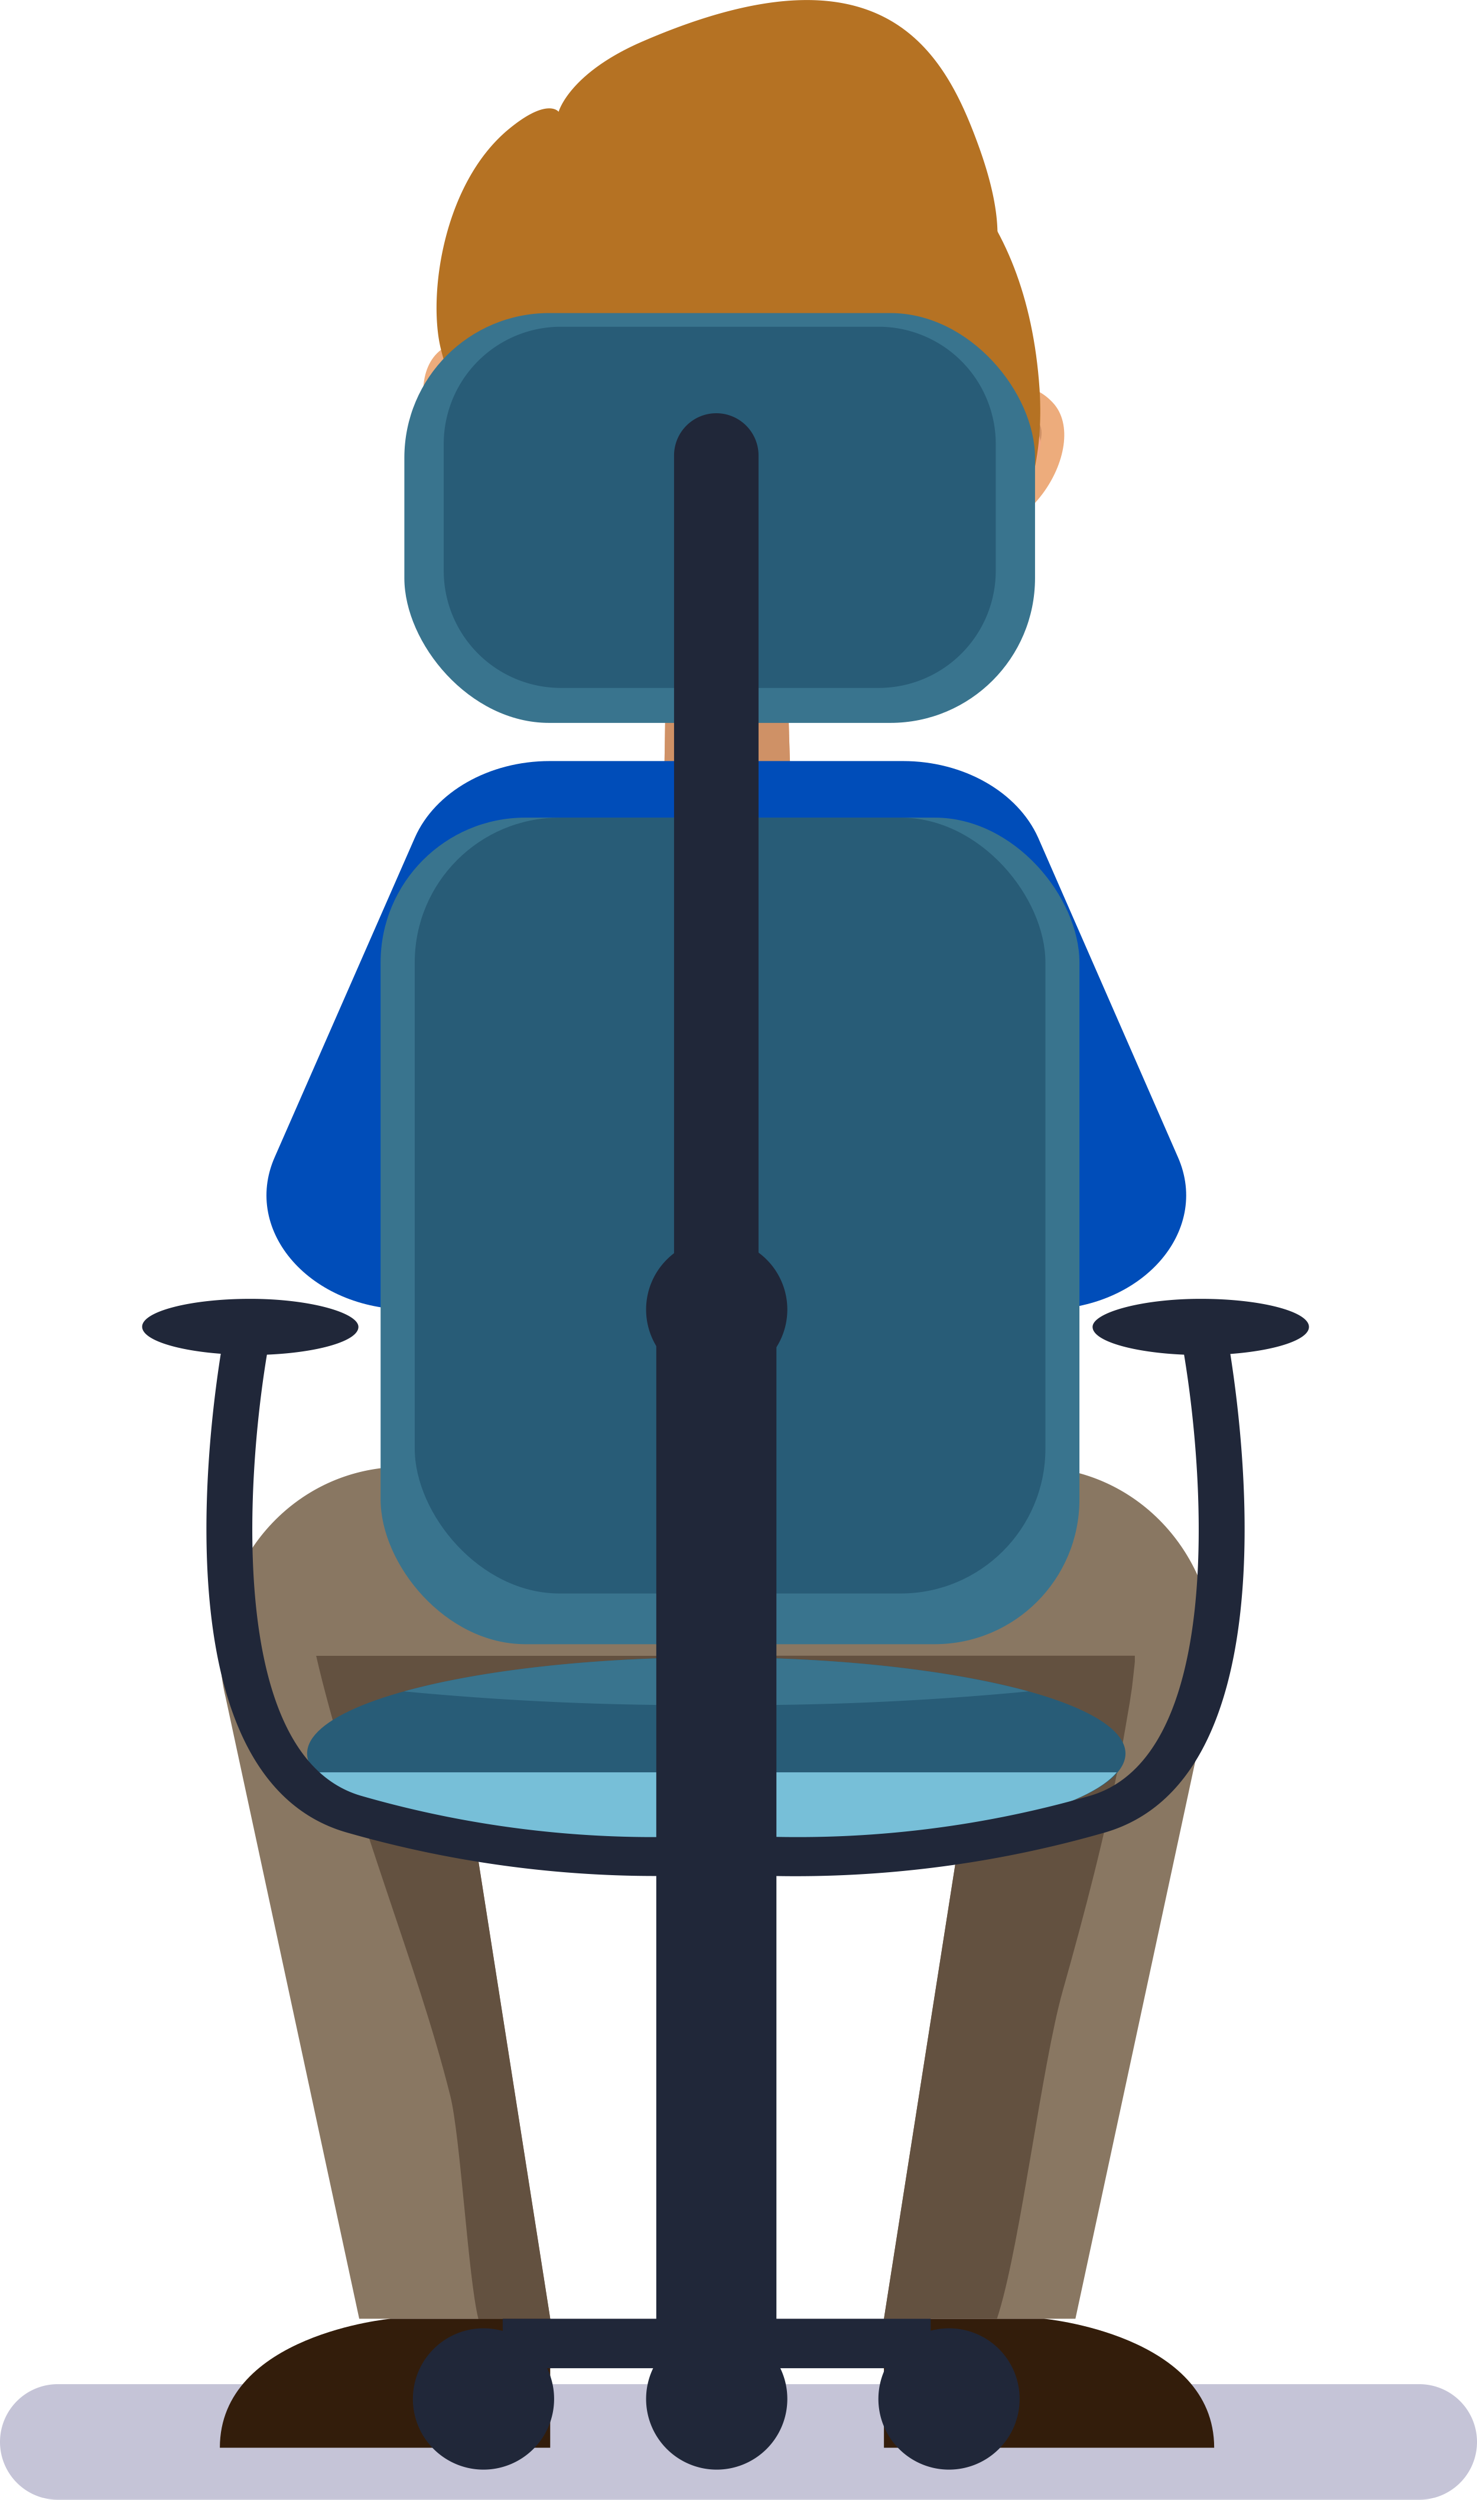 <svg xmlns="http://www.w3.org/2000/svg" viewBox="0 0 143.7 243.06">
    <defs>
        <style>.cls-1{isolation:isolate;}.cls-2{fill:#c5c4d7;}.cls-3{fill:#897762;}.cls-4{fill:#331d0b;}.cls-5{fill:#635140;}.cls-6{fill:#edac7c;}.cls-7{fill:#f7a588;}.cls-8{fill:#cf9166;}.cls-9{fill:#b57223;}.cls-10{fill:#004db9;}.cls-11{fill:#39748e;}.cls-12{fill:#285c77;}.cls-13{fill:#77bfd8;mix-blend-mode:multiply;}.cls-14{fill:#202739;}</style>
    </defs>
    <title>man in chair</title>
    <g class="cls-1">
        <g id="Layer_2" data-name="Layer 2">
            <g id="OBJECTS">
                <path class="cls-2" d="M138.08,243.06H5.62A5.62,5.62,0,0,1,0,237.44H0a5.62,5.62,0,0,1,5.62-5.62H138.08a5.62,5.62,0,0,1,5.62,5.62h0A5.62,5.62,0,0,1,138.08,243.06Z" />
                <path class="cls-3" d="M68.86,142.63h31.72a15,15,0,0,1,1.61.09c10.79,1.12,18,11.77,15.44,22.32l-13,60.42H86l9-57.31H68.86Z" />
                <path class="cls-4" d="M86,225.46h15.57S118.13,227,118.13,238H86Z" />
                <path class="cls-3" d="M70.67,142.63H39a14.89,14.89,0,0,0-1.61.09c-10.79,1.12-18,11.77-15.44,22.32l13,60.42H53.53l-9-57.31H70.67Z" />
                <path class="cls-5" d="M97,225.46c.06-.2.12-.41.19-.61,2.16-7.12,4.19-24.14,6.21-31.29,2.16-7.66,4.18-15.36,5.67-23.18.3-1.61.56-3.22.84-4.82.11-.73.18-1.21.22-1.45.1-.84.19-1.67.28-2.51,0-.21,0-.41,0-.61H68.86v7.16H95l-9,57.31Z" />
                <path class="cls-5" d="M70.67,161H30.76c.19.81.38,1.63.59,2.44,1.76,6.9,4,13.66,6.26,20.41,2.2,6.58,4.5,13.16,6.19,19.9,1,3.95,1.75,17.79,2.74,21.72h7l-9-57.31H70.67Z" />
                <g id="_Group_" data-name="&lt;Group&gt;">
                    <g id="_Group_2" data-name="&lt;Group&gt;">
                        <g id="_Group_3" data-name="&lt;Group&gt;">
                            <g id="_Group_4" data-name="&lt;Group&gt;">
                                <path id="_Path_" data-name="&lt;Path&gt;" class="cls-6" d="M51.43,36.86s-4-6.27-8.52-2.85.28,15.81,8.55,13.81Z" />
                                <path id="_Path_2" data-name="&lt;Path&gt;" class="cls-7" d="M51.44,41v5.64c-7,.57-10.05-9.44-6.74-10.47C47.39,35.35,50.26,39,51.44,41Z" />
                                <path id="_Path_3" data-name="&lt;Path&gt;" class="cls-8" d="M43.41,38.07a.67.67,0,0,1,0-.12l.14-.33a2.29,2.29,0,0,1,.71-.9,1.3,1.3,0,0,1,.31-.16l.17-.05h0s0,0,0,0h0l.12,0a.75.75,0,0,1,.2,0h.19l.21,0,.21,0a4.72,4.72,0,0,1,1.69.74c.27.18.53.39.79.6s.5.42.73.64c.47.44.89.87,1.25,1.25L51.44,41s0-.17-.17-.46a9.82,9.82,0,0,0-.59-1.15c-.14-.23-.29-.48-.47-.73s-.38-.51-.6-.77A8.38,8.38,0,0,0,48,36.45a5.1,5.1,0,0,0-1-.53,3.64,3.64,0,0,0-1.12-.25h-.28l-.28,0-.28,0a1.49,1.49,0,0,0-.25.07l-.11,0-.06,0-.07,0-.23.12a2.33,2.33,0,0,0-.37.31,1.82,1.82,0,0,0-.41.69,2.08,2.08,0,0,0-.12.57,2.5,2.5,0,0,0,0,.37Z" />
                            </g>
                            <g id="_Group_5" data-name="&lt;Group&gt;">
                                <path id="_Path_4" data-name="&lt;Path&gt;" class="cls-6" d="M93.55,40.49s5-5.49,8.88-1.34-3,15.52-10.79,12.14Z" />
                                <path id="_Path_5" data-name="&lt;Path&gt;" class="cls-7" d="M92.83,44.59l-1,5.55c6.83,1.77,11.52-7.58,8.43-9.16C97.78,39.7,94.33,42.84,92.83,44.59Z" />
                                <path id="_Path_6" data-name="&lt;Path&gt;" class="cls-8" d="M101.25,43.06l0-.12a2.66,2.66,0,0,0-.08-.35,2.26,2.26,0,0,0-.55-1,1.39,1.39,0,0,0-.27-.21l-.15-.07,0,0h0l-.11,0-.2,0-.19,0-.2,0h-.21a4.46,4.46,0,0,0-1.79.43,9.1,9.1,0,0,0-.88.45l-.84.51c-.53.35-1,.71-1.44,1l-1.4,1.07a4,4,0,0,1,.25-.43,7.94,7.94,0,0,1,.77-1,6.87,6.87,0,0,1,.59-.64q.33-.33.72-.66A8.76,8.76,0,0,1,97,40.68a6,6,0,0,1,1.09-.35,4,4,0,0,1,1.15-.06l.28,0a3.48,3.48,0,0,1,.53.16,1.08,1.08,0,0,1,.24.11l.1,0,.06,0,.06,0,.21.15a2.1,2.1,0,0,1,.31.37,1.87,1.87,0,0,1,.29.75,2.36,2.36,0,0,1,0,.58,2,2,0,0,1-.06.37Z" />
                            </g>
                            <path id="_Path_7" data-name="&lt;Path&gt;" class="cls-6" d="M64.93,56.82l11.44,0s.47,17.92.52,17.92-.84,3.57-5.91,3.66-6.34-3.64-6.34-3.64S64.93,56.82,64.93,56.82Z" />
                            <path id="_Path_8" data-name="&lt;Path&gt;" class="cls-8" d="M64.93,56.82l11.44,0s.47,17.92.52,17.92-.84,3.57-5.91,3.66-6.34-3.64-6.34-3.64S64.93,56.82,64.93,56.82Z" />
                            <path id="_Path_9" data-name="&lt;Path&gt;" class="cls-8" d="M65.61,59.64l11.4,1s-.05,2.29-.08,4.24c0,.29-3.33.5-3.69.52A20.17,20.17,0,0,1,65,64.06C65.3,62.09,65.61,59.64,65.61,59.64Z" />
                            <path id="_Path_10" data-name="&lt;Path&gt;" class="cls-8" d="M49,31.56c1-7.9,5-15.09,13.1-17.48a33.28,33.28,0,0,1,12.77-.83c4.2.43,8.66,1.09,12.48,3,6.85,3.34,5.51,6.92,5.6,14.22,0,.71,4.47,4.59,4.43,5.3-.08,1.64-.1,3.26-.3,4.89a38,38,0,0,1-2.86,10.71,24.28,24.28,0,0,1-8.38,10.41A24.41,24.41,0,0,1,66.55,65a25.61,25.61,0,0,1-7.93-3.63,22.74,22.74,0,0,1-8.36-11.27,34.85,34.85,0,0,1-1.82-11.81A37.55,37.55,0,0,1,49,31.73C49,31.67,49,31.61,49,31.56Z" />
                            <g id="_Group_6" data-name="&lt;Group&gt;">
                                <path id="_Path_11" data-name="&lt;Path&gt;" class="cls-8" d="M48.6,31.77a58.05,58.05,0,0,1,.24-7C48.52,28.75,48.6,31.77,48.6,31.77Z" />
                            </g>
                            <path id="_Path_12" data-name="&lt;Path&gt;" class="cls-9" d="M53.14,15.57c7.17-10.77,45.53-14,48,22.25C102.87,64.26,73,67.55,58.62,61.34,34.15,50.78,46,26.34,53.14,15.57Z" />
                        </g>
                        <path id="_Path_13" data-name="&lt;Path&gt;" class="cls-9" d="M48.25,42.68s-3.4-1-5.34-8.67c-1.32-5.21.19-16.2,6.62-21.48,3.77-3.1,4.82-1.66,4.82-1.66s1-3.73,8.12-6.82c23.4-10.14,29.36.89,32.69,10C99.7,26.46,97.42,35.73,73,27.73c-9.88-3.24-16.16-4.85-16.16-4.85a20.11,20.11,0,0,1-1.9,7.74c-2,4.54-6.72,9.48-6.72,9.48" />
                    </g>
                </g>
                <path class="cls-10" d="M114.61,112.53,101,81.44C99,77,93.75,74,87.86,74H53.47c-5.89,0-11.14,3-13.1,7.43L26.72,112.53c-3.17,7.22,3.52,14.8,13.08,14.8h61.73C111.09,127.33,117.78,119.75,114.61,112.53Z" />
                <rect class="cls-11" x="37.03" y="79.5" width="67.99" height="80.37" rx="14.08" ry="14.08" />
                <rect class="cls-12" x="40.35" y="79.5" width="61.36" height="75.44" rx="14.08" ry="14.08" />
                <rect class="cls-11" x="39.34" y="30.44" width="61.36" height="39.85" rx="14.08" ry="14.08" />
                <path class="cls-12" d="M85.51,66.89h-31A11.4,11.4,0,0,1,43.17,55.45V43.21A11.4,11.4,0,0,1,54.53,31.77h31A11.41,11.41,0,0,1,96.88,43.21V55.45A11.4,11.4,0,0,1,85.51,66.89Z" />
                <ellipse class="cls-12" cx="69.69" cy="170.5" rx="39.81" ry="9.35" />
                <path class="cls-11" d="M39.31,164.46a297.31,297.31,0,0,0,30.38,1.33,297.31,297.31,0,0,0,30.38-1.33c-7.3-2-18.2-3.31-30.38-3.31S46.61,162.44,39.31,164.46Z" />
                <path class="cls-13" d="M30.65,172.33c3.62,4.29,19.72,7.53,39,7.53s35.42-3.24,39-7.53Z" />
                <path class="cls-14" d="M75.54,226.39H63.85V130.72a5.84,5.84,0,0,1,5.84-5.85h0a5.85,5.85,0,0,1,5.85,5.85Z" />
                <path class="cls-14" d="M73.8,126.29H65.58v-82a4.11,4.11,0,0,1,4.11-4.11h0a4.11,4.11,0,0,1,4.11,4.11Z" />
                <path class="cls-4" d="M53.53,225.46H38S21.39,227,21.39,238H53.53Z" />
                <path class="cls-14" d="M69.26,178.47a102.77,102.77,0,0,1-34.17-3.87c-12.83-3.79-11.21-30.3-9.12-42.88,5-.21,8.9-1.33,8.9-2.7s-4.71-2.73-10.52-2.73S13.83,127.51,13.83,129c0,1.25,3.23,2.3,7.65,2.63-1.57,9.93-5.09,41.42,12.12,46.51a109.17,109.17,0,0,0,30.17,4.27c3.54,0,5.72-.19,6-.21Z" />
                <path class="cls-14" d="M71.92,178.47a102.73,102.73,0,0,0,34.16-3.87c12.84-3.79,11.21-30.3,9.12-42.88-5-.21-8.9-1.33-8.9-2.7s4.71-2.73,10.52-2.73,10.53,1.22,10.53,2.73c0,1.25-3.24,2.3-7.65,2.63,1.56,9.93,5.09,41.42-12.13,46.51a109.12,109.12,0,0,1-30.17,4.27c-3.53,0-5.71-.19-6-.21Z" />
                <path class="cls-14" d="M76.6,233.26a6.87,6.87,0,1,1-6.87-6.87A6.86,6.86,0,0,1,76.6,233.26Z" />
                <path class="cls-14" d="M76.6,127.33a6.87,6.87,0,1,1-6.87-6.87A6.87,6.87,0,0,1,76.6,127.33Z" />
                <path class="cls-14" d="M53.91,233.26a6.87,6.87,0,1,1-6.86-6.87A6.86,6.86,0,0,1,53.91,233.26Z" />
                <path class="cls-14" d="M99.2,233.26a6.87,6.87,0,1,1-6.86-6.87A6.86,6.86,0,0,1,99.2,233.26Z" />
                <rect class="cls-14" x="48.91" y="225.46" width="41.64" height="4.81" />
            </g>
        </g>
    </g>
</svg>
